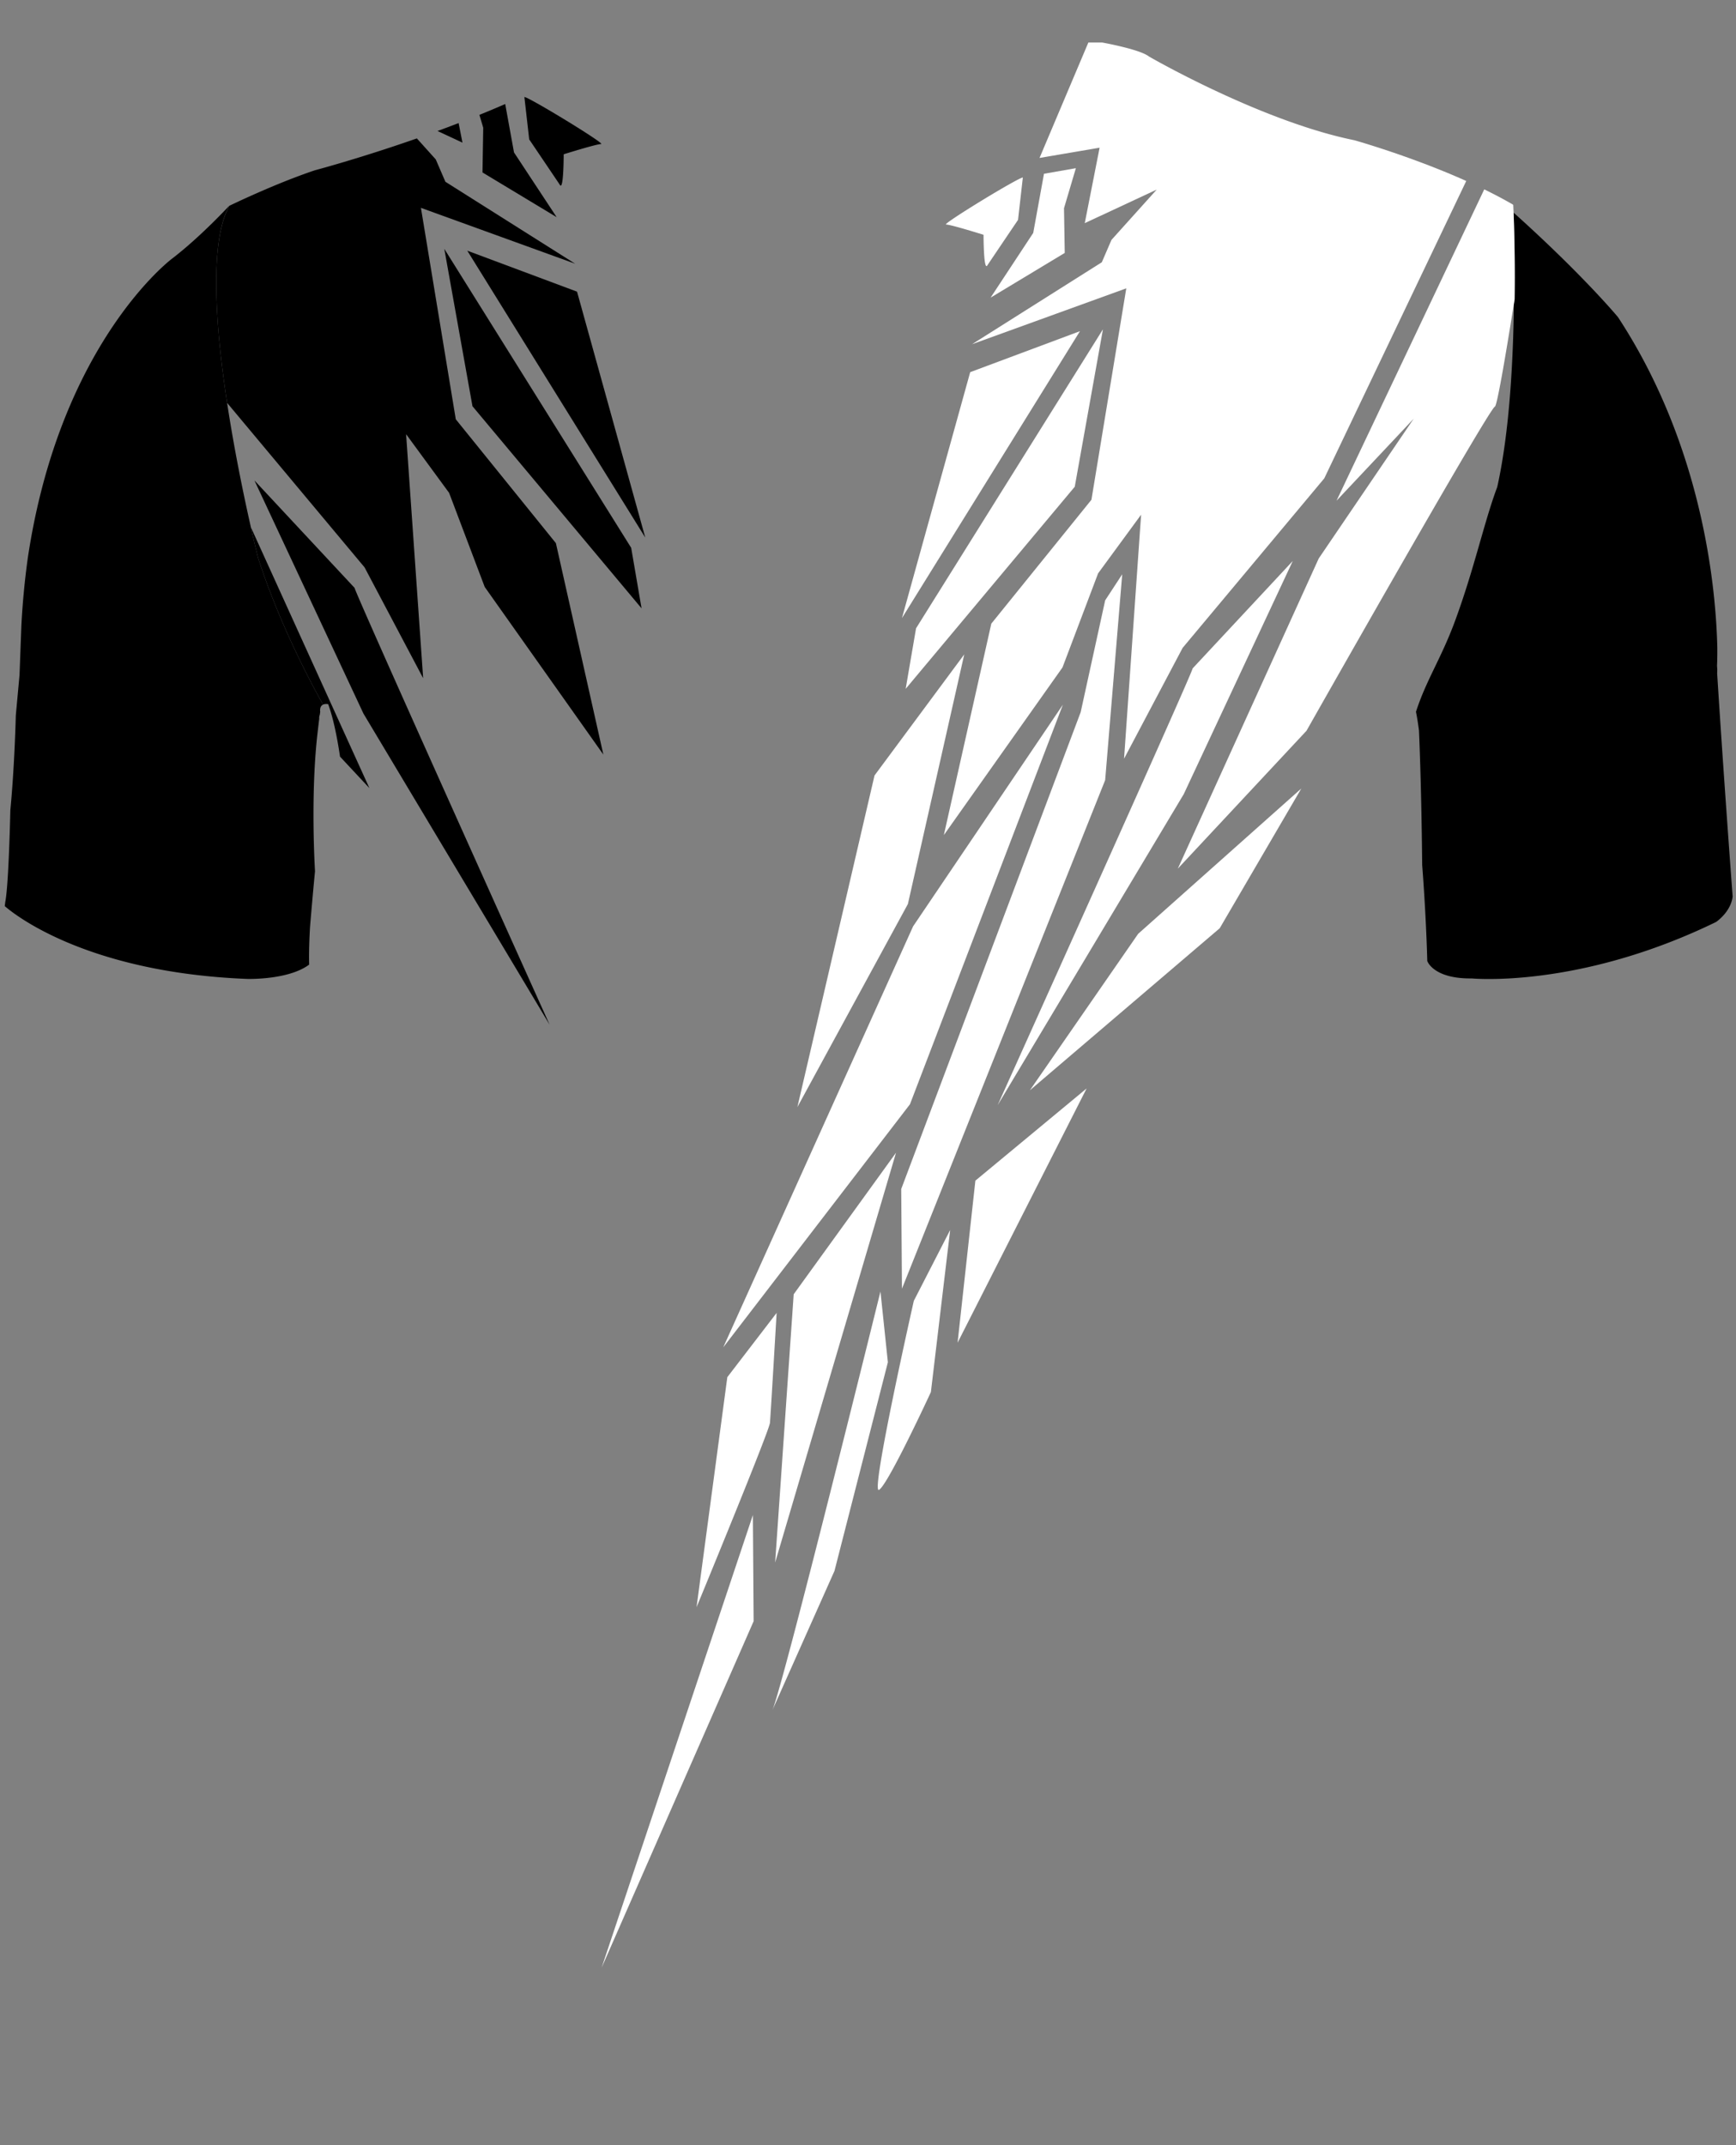 <svg xmlns="http://www.w3.org/2000/svg" viewBox="1028.711 352.321 273.844 338.292"><rect x="1028.711" y="352.321" width="273.844" height="338.292" fill="#808080" stroke="none"/><path fill="none" d="M1208.689 360.581l.077.03-.077-.03zM1029.368 495.124l.092.082c.026-.188.051-.389.075-.613-.053.26-.108.447-.167.531zM1252.032 377.629c.398.146.806.3 1.217.455-.412-.156-.818-.308-1.217-.455zM1253.667 378.242c.375.143.755.291 1.138.44-.384-.15-.763-.297-1.138-.44zM1255.642 379.015l.317.127-.317-.127zM1264.192 382.858l.081.041a2.045 2.045 0 00-.081-.041zM1079.674 463.432l-.093-.165.093.165zM1246.495 504.979c1.451-13.496 2.314-29.602 2.314-29.602.863-7.912 2.992-12 2.992-12 .203-.311.406-.641.609-.986-.174.49-.342.988-.5 1.51 0 0 .06.189.159.667 1.621-5.014 3.98-8.403 6.154-14.301 3.055-8.274 4.615-15.699 6.667-21.148 1.945-8.722 2.522-20.01 2.627-28.894-1.451 9.088-2.673 16.116-3.001 16.219-.936.294-29.714 51.114-29.714 51.114l-20.297 21.738 22.227-48.91 14.974-22.032-12.166 12.925 23.301-49.093a95.786 95.786 0 00-2.837-1.326l-22.393 46.894-22.344 26.732-9.242 17.479 2.691-38.482-6.785 9.253-5.615 14.835-18.717 26.438 7.487-33.342 15.793-19.535 5.498-33.341-24.332 8.813 20.472-12.925 1.521-3.525 7.136-7.932-11.347 5.288 2.34-11.897-9.476 1.616 7.333-17.332.367-.868h2.191s1.965.351 3.914.868c.645.171 1.284.361 1.855.562-2.291-.817-5.817-1.448-5.817-1.448h-25.529v-6.188h-20.34v6.188h-26.537c-3.471.2-7.035 1.064-7.035 1.064-16.781 10.613-44.547 17.94-44.547 17.94-6.371 2.128-13.498 5.599-13.498 5.599v-.031s-4.535 4.921-9.055 8.376c0 0-18.003 13.46-22.881 48.237 5.121-33.914 22.722-47.075 22.722-47.075 4.523-3.458 9.061-8.382 9.061-8.382-1.193 2.141-1.8 5.344-1.998 9.145.2-3.789.808-6.979 1.998-9.115 0 0 7.132-3.473 13.507-5.603 0 0 6.985-1.844 16.067-5.02l2.98 3.313 1.521 3.525 20.472 12.925-24.333-8.813 5.498 33.341 15.793 19.535 7.487 33.342-18.717-26.438-5.615-14.835-6.785-9.253 2.691 38.482-9.242-17.479-21.684-25.943c1.181 7.756 2.718 15.05 3.753 19.621l18.692 41.133-4.634-4.963c1.292 8.655 1.597 19.057 1.597 19.057 2.313 27.766 5.645 66.529 5.645 66.529 3.471 52.061-7.527 108.178-7.527 108.178a114.528 114.528 0 01-1.588 8.098c1.358 13.111 27.766 14.563 27.766 14.563 50.609 4.242 102.578.586 102.578.586 24.68-.479 32.1-5.492 32.1-5.492 7.143-3.084 8.299-8.576 8.299-8.576.586-1.543-.863-5.213-.863-5.213-5.521-32.131-7.914-56.596-7.914-56.596-2.406-26.223-.477-56.117-.477-56.117 2.313-17.648 4.533-51.677 4.533-51.677zm-29.648-47.262l15.793-16.936-17.197 36.765-29.363 49.058c.001 0 30.533-67.712 30.767-68.887zm-13.803-10.722l2.691-4.113-2.691 32.46-32.053 80.196-.117-15.716 28.31-75.202 3.86-17.625zm-4.797-17.919l-26.672 31.873 1.638-9.547 29.48-47.148-4.446 24.822zm-4.854-49.352l5.03-.881-1.872 6.316.117 7.05-11.698 7.05 6.727-10.208 1.696-9.327zm-3.334.588l-.76 6.683s-4.27 6.316-4.855 7.197c-.585.881-.585-4.847-.585-4.847s-5.147-1.616-5.908-1.616 11.406-7.417 12.108-7.417zm-8.306 30.698l17.313-6.463-28.076 45.239 10.763-38.776zm-15.091 63.598l14.155-19.094-8.891 39.364-17.43 32.02 12.166-52.29zm6.083 23.795l23.63-34.957-24.123 63.01-29.455 38.336 29.948-66.389zm-2.691 35.691l-19.068 64.627 2.925-42.301 16.143-22.326zm-72.328-161.114c1.092-.4 2.205-.818 3.329-1.251l.607 3.085-3.936-1.834zm7.094 6.534l.117-7.05-.602-2.031a174.555 174.555 0 004.069-1.707l1.388 7.63 6.727 10.208-11.699-7.05zm12.81-2.864s0 5.728-.585 4.847a3227.59 3227.59 0 00-4.855-7.197l-.76-6.683c.702 0 12.868 7.417 12.108 7.417-.76.001-5.908 1.616-5.908 1.616zm2.106 21.665l10.762 38.776-28.076-45.239 17.314 6.463zm-16.495 18.066l-4.445-24.822 29.48 47.148 1.638 9.547-26.673-31.873zm-17.196 48.471l-17.197-36.765 15.793 16.936c.234 1.175 30.766 68.886 30.766 68.886l-29.362-49.057zm37.567 197.761l23.865-71.383c0 .881.117 16.744.117 16.744l-23.982 54.639zm14.974-56.842l4.855-36.279 7.779-10.135s-.936 16.01-1.053 17.332c-.117 1.322-11.581 29.082-11.581 29.082zm21.759-5.728l-9.827 22.032c1.638-3.525 17.079-66.095 17.079-66.095l1.17 11.163-8.422 32.9zm15.207-28.201s-6.785 14.688-8.189 15.422 5.498-29.816 5.498-29.816l5.732-11.163-3.041 25.557zm4.212-7.784l2.808-25.557 17.547-14.541-20.355 40.098zm41.353-65.361l-29.948 25.557 17.08-24.675 25.736-22.913-12.868 22.031zM1062.834 395.768z"/><path fill="none" d="M1079.069 465.67c.028-.214.058-.424.088-.635a1.331 1.331 0 00-.088.635zM1078.403 489.707c-.386 3.953-.787 8.783-.787 8.783-.171 2.984-.169 4.877-.137 5.941.066-.05.139-.093.202-.145 0 0-.215-1.928.078-7.035 0 0 .4-4.828.787-8.775 0 0-.72-11.4.328-21.165-1.251 10.015-.471 22.396-.471 22.396zM1063.31 406.1zM1062.88 399.795zM1063.495 407.923c-.021-.191-.042-.381-.061-.571l.061.571zM1062.829 397.741zM1302.024 493.699c.043-.356.044-.73-.011-1.123 0 0-1.397-18.584-2.412-34.637-.011.351-.022.555-.022.555.976 15.519 2.331 33.686 2.445 35.205zM1063.722 409.914l-.009-.077.009.077zM1251.97 377.606c-5.508-2.027-9.701-3.202-9.701-3.202-4.129-.838-8.48-2.24-12.604-3.824 4.148 1.596 8.527 3.01 12.682 3.853 0 0 4.153 1.163 9.623 3.173zM1062.982 401.907zM1283.942 402.337c13.487 20.572 15.456 43.053 15.663 52.075-.064-8.057-1.549-31.701-15.672-53.244 0 0-5.456-6.604-16.514-16.526.006.119.025.533.052 1.21 11.027 9.898 16.471 16.485 16.471 16.485zM1063.133 404.076z"/><path d="M1069.434 440.342s-.47-1.857-1.16-4.904l.014.032c-1.035-4.571-2.572-11.865-3.753-19.621l-.006-.007a194.17 194.17 0 01-.808-5.927l-.009-.077c-.077-.64-.149-1.277-.218-1.914l-.061-.571a139.459 139.459 0 01-.231-2.432c-.024-.282-.048-.564-.07-.844-.04-.507-.076-1.011-.109-1.511l-.042-.658c-.033-.55-.06-1.095-.083-1.635l-.019-.477a78.893 78.893 0 01-.046-1.726l-.005-.328a66.503 66.503 0 01.002-1.788l.003-.186c.011-.623.031-1.233.062-1.829l.003-.055c.198-3.802.805-7.004 1.998-9.145 0 0-4.538 4.924-9.061 8.382 0 0-17.601 13.161-22.722 47.075a123.367 123.367 0 00-1.029 10.764l-.293 7.805-.586 6.371s-.184 7.914-.863 14.947c0 0-.245 11.746-.806 14.511a20.76 20.76 0 01-.075.613c1.068.946 12.444 10.475 38.287 11.486 0 0 6.481.186 9.731-2.261-.032-1.064-.034-2.957.137-5.941 0 0 .401-4.83.787-8.783 0 0-.78-12.381.471-22.397.059-.553.124-1.1.195-1.64a1.331 1.331 0 01.088-.635c.022-.156.043-.314.067-.469 0 0-.165-.846.45-1.133l-.093-.165c-1.855-3.308-6.764-12.497-10.147-22.927zM1267.47 385.85c.088 2.266.243 7.394.16 13.678l-.111.697c-.104 8.884-.681 20.172-2.627 28.894-2.052 5.449-3.612 12.874-6.667 21.148-2.175 5.898-4.534 9.286-6.154 14.301.112.539.276 1.449.472 2.928 0 0 .371 7.666.51 21.256 0 0 .586 7.234.803 15.117 0 0 .939 2.822 7.018 2.744 0 0 16.846 1.65 38.533-8.9 0 0 2.322-1.543 2.618-4.014-.114-1.52-1.469-19.686-2.444-35.204 0 0 .011-.203.022-.555l-.042-.656s.06-1.03.045-2.872c-.207-9.021-2.176-31.503-15.663-52.075-.001 0-5.445-6.587-16.473-16.487zM1097.726 372.98l3.936 1.834-.607-3.085c-1.125.433-2.237.851-3.329 1.251z"/><path d="M1062.834 395.768l-.003.186a66.503 66.503 0 00-.002 1.788l.005.328c.009.567.025 1.143.046 1.726l.019.477a105.332 105.332 0 00.411 5.828c.039.416.081.833.124 1.252l.061.571a162.566 162.566 0 00.227 1.991c.239 1.981.51 3.968.808 5.927l.006.007 21.684 25.943 9.242 17.479-2.691-38.482 6.785 9.253 5.615 14.835 18.717 26.438-7.487-33.342-15.793-19.535-5.498-33.341 24.333 8.813-20.472-12.925-1.521-3.525-2.98-3.313c-9.082 3.176-16.067 5.02-16.067 5.02-6.375 2.13-13.507 5.603-13.507 5.603-1.19 2.136-1.798 5.326-1.998 9.115l-.003.055c-.03.594-.05 1.205-.061 1.828zM1108.405 368.727c-1.357.59-2.716 1.159-4.069 1.707l.602 2.031-.117 7.05 11.698 7.05-6.727-10.208-1.387-7.63zM1111.43 367.618l.76 6.683s4.27 6.316 4.855 7.197c.585.881.585-4.847.585-4.847s5.147-1.616 5.908-1.616c.76 0-11.406-7.417-12.108-7.417z"/><path d="M1119.736 398.315l-17.313-6.462 28.075 45.238zM1128.276 438.707l-29.48-47.148 4.445 24.822 26.673 31.873zM1068.848 428.087l17.197 36.765 29.363 49.057s-30.532-67.711-30.766-68.886l-15.794-16.936zM1068.289 435.469l-.014-.032a213.19 213.19 0 001.16 4.904c3.383 10.43 8.291 19.619 10.147 22.925l.093.165c.187-.087.44-.128.8-.07.783 2.108 1.396 5.074 1.874 8.278l4.634 4.963-18.694-41.133z"/><path fill="#FFF" d="M1202.583 359.027h-2.191l-.367.868h6.472a55.696 55.696 0 00-3.914-.868zM1200.024 359.896l-7.333 17.332 9.476-1.616-2.34 11.897 11.347-5.288-7.136 7.932-1.521 3.525-20.472 12.925 24.332-8.813-5.498 33.341-15.793 19.535-7.487 33.342 18.717-26.438 5.615-14.835 6.785-9.253-2.691 38.482 9.242-17.479 22.344-26.732 22.393-46.894a119.516 119.516 0 00-4.047-1.718l-.317-.127c-.281-.112-.56-.224-.837-.332a136.17 136.17 0 00-2.773-1.053l-.063-.023c-5.47-2.01-9.623-3.173-9.623-3.173-4.155-.843-8.535-2.257-12.682-3.853-10.604-4.072-19.71-9.349-19.71-9.349-.266-.212-.685-.42-1.188-.62l-.077-.03a12.897 12.897 0 00-.338-.124 24.671 24.671 0 00-1.855-.562h-6.47z"/><path fill="#FFF" d="M1196.668 392.209l-.117-7.05 1.872-6.316-5.03.881-1.696 9.327-6.727 10.208zM1183.859 389.345s0 5.728.585 4.847c.585-.881 4.855-7.197 4.855-7.197l.76-6.683c-.702 0-12.868 7.417-12.108 7.417s5.908 1.616 5.908 1.616zM1181.753 411.01l-10.763 38.776 28.076-45.239zM1171.575 460.948l26.672-31.872 4.446-24.823-29.48 47.148zM1180.817 455.514l-14.155 19.094-12.166 52.289 17.43-32.019zM1196.375 463.446l-23.63 34.957-29.948 66.389 29.456-38.336zM1170.99 555.539l32.054-80.196 2.69-32.46-2.69 4.112-3.861 17.626-28.31 75.201zM1170.054 534.094l-16.143 22.326-2.925 42.301zM1143.441 569.492l-4.855 36.279s11.464-27.76 11.581-29.082c.117-1.322 1.053-17.332 1.053-17.332l-7.779 10.135zM1123.612 662.613l23.981-54.639s-.117-15.863-.117-16.744l-23.864 71.383zM1167.598 555.979s-15.442 62.57-17.079 66.095l9.827-22.032 8.423-32.901-1.171-11.162zM1167.364 587.264c1.404-.734 8.189-15.422 8.189-15.422l3.042-25.557-5.732 11.163c-.001 0-6.903 30.551-5.499 29.816zM1179.764 564.058l20.355-40.098-17.548 14.541zM1215.443 477.546l17.197-36.765-15.793 16.936c-.234 1.175-30.766 68.886-30.766 68.886l29.362-49.057zM1251.708 418.354l-14.974 22.032-22.227 48.91 20.297-21.738s28.778-50.82 29.714-51.114c.327-.103 1.55-7.131 3.001-16.219l.111-.697a271.056 271.056 0 00-.16-13.678c-.026-.676-.046-1.091-.052-1.21l-.113-.102v.007a69.134 69.134 0 00-3.032-1.647l-.081-.041a84.683 84.683 0 00-1.349-.672l-23.301 49.093 12.166-12.924zM1191.169 524.254l29.948-25.557 12.868-22.032-25.736 22.913z"/></svg>